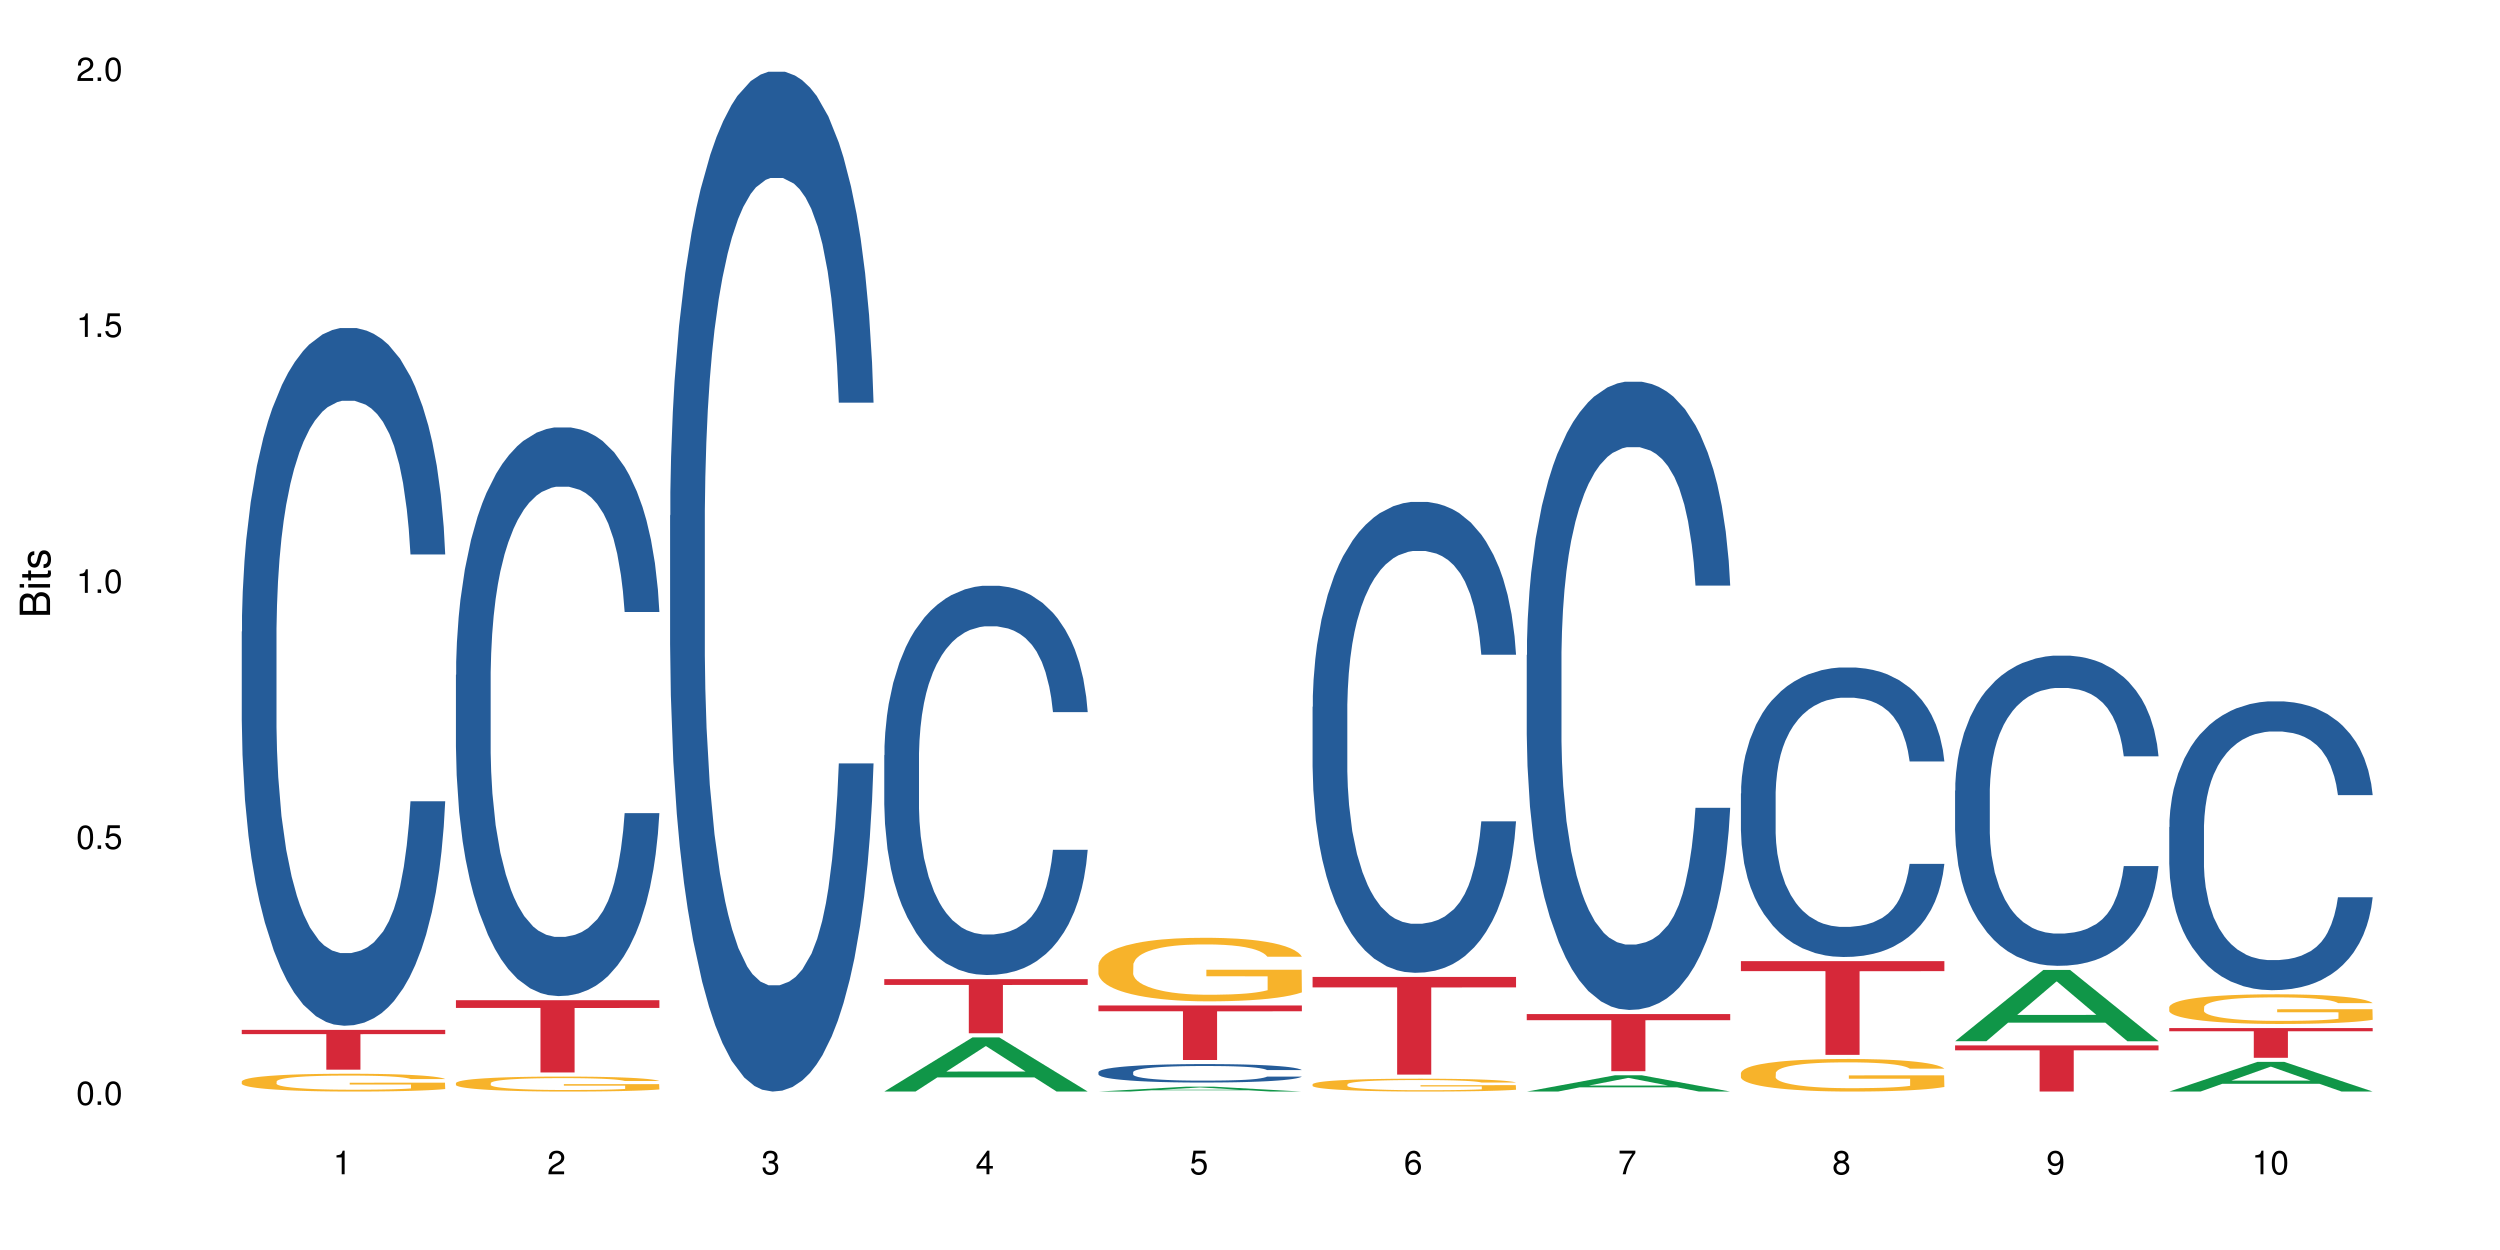 <?xml version="1.0" encoding="UTF-8"?>
<svg xmlns="http://www.w3.org/2000/svg" xmlns:xlink="http://www.w3.org/1999/xlink" width="720pt" height="360pt" viewBox="0 0 720 360" version="1.1">
<defs>
<g>
<symbol overflow="visible" id="glyph0-0">
<path style="stroke:none;" d=""/>
</symbol>
<symbol overflow="visible" id="glyph0-1">
<path style="stroke:none;" d="M 2.641 -6.797 C 2 -6.797 1.422 -6.531 1.078 -6.047 C 0.641 -5.453 0.406 -4.547 0.406 -3.297 C 0.406 -1 1.188 0.219 2.641 0.219 C 4.078 0.219 4.859 -1 4.859 -3.234 C 4.859 -4.562 4.656 -5.438 4.203 -6.047 C 3.844 -6.531 3.281 -6.797 2.641 -6.797 Z M 2.641 -6.047 C 3.547 -6.047 4 -5.125 4 -3.312 C 4 -1.375 3.562 -0.484 2.625 -0.484 C 1.734 -0.484 1.281 -1.422 1.281 -3.281 C 1.281 -5.141 1.734 -6.047 2.641 -6.047 Z M 2.641 -6.047 "/>
</symbol>
<symbol overflow="visible" id="glyph0-2">
<path style="stroke:none;" d="M 1.828 -1 L 0.828 -1 L 0.828 0 L 1.828 0 Z M 1.828 -1 "/>
</symbol>
<symbol overflow="visible" id="glyph0-3">
<path style="stroke:none;" d="M 4.562 -6.797 L 1.062 -6.797 L 0.547 -3.094 L 1.328 -3.094 C 1.719 -3.562 2.047 -3.734 2.578 -3.734 C 3.484 -3.734 4.062 -3.109 4.062 -2.094 C 4.062 -1.125 3.484 -0.531 2.578 -0.531 C 1.828 -0.531 1.375 -0.906 1.188 -1.672 L 0.328 -1.672 C 0.453 -1.109 0.547 -0.844 0.75 -0.594 C 1.125 -0.078 1.828 0.219 2.594 0.219 C 3.969 0.219 4.922 -0.781 4.922 -2.219 C 4.922 -3.562 4.031 -4.484 2.719 -4.484 C 2.25 -4.484 1.859 -4.359 1.469 -4.062 L 1.734 -5.969 L 4.562 -5.969 Z M 4.562 -6.797 "/>
</symbol>
<symbol overflow="visible" id="glyph0-4">
<path style="stroke:none;" d="M 2.484 -4.844 L 2.484 0 L 3.328 0 L 3.328 -6.797 L 2.766 -6.797 C 2.469 -5.75 2.281 -5.609 0.984 -5.453 L 0.984 -4.844 Z M 2.484 -4.844 "/>
</symbol>
<symbol overflow="visible" id="glyph0-5">
<path style="stroke:none;" d="M 4.859 -0.828 L 1.281 -0.828 C 1.359 -1.391 1.672 -1.75 2.5 -2.234 L 3.469 -2.75 C 4.406 -3.266 4.906 -3.969 4.906 -4.812 C 4.906 -5.375 4.672 -5.906 4.266 -6.266 C 3.859 -6.625 3.375 -6.797 2.719 -6.797 C 1.859 -6.797 1.219 -6.5 0.844 -5.922 C 0.609 -5.562 0.5 -5.125 0.484 -4.438 L 1.328 -4.438 C 1.359 -4.906 1.406 -5.188 1.531 -5.406 C 1.75 -5.812 2.188 -6.062 2.703 -6.062 C 3.469 -6.062 4.031 -5.516 4.031 -4.781 C 4.031 -4.25 3.719 -3.797 3.125 -3.438 L 2.234 -2.938 C 0.812 -2.141 0.406 -1.5 0.328 0 L 4.859 0 Z M 4.859 -0.828 "/>
</symbol>
<symbol overflow="visible" id="glyph0-6">
<path style="stroke:none;" d="M 2.125 -3.125 L 2.578 -3.125 C 3.516 -3.125 3.984 -2.703 3.984 -1.891 C 3.984 -1.031 3.469 -0.531 2.578 -0.531 C 1.656 -0.531 1.203 -0.984 1.156 -1.969 L 0.312 -1.969 C 0.344 -1.422 0.438 -1.078 0.609 -0.766 C 0.953 -0.109 1.625 0.219 2.547 0.219 C 3.953 0.219 4.859 -0.609 4.859 -1.906 C 4.859 -2.766 4.516 -3.25 3.703 -3.516 C 4.344 -3.766 4.656 -4.25 4.656 -4.938 C 4.656 -6.109 3.875 -6.797 2.578 -6.797 C 1.203 -6.797 0.484 -6.047 0.453 -4.609 L 1.297 -4.609 C 1.312 -5.016 1.344 -5.25 1.453 -5.453 C 1.641 -5.828 2.062 -6.062 2.594 -6.062 C 3.344 -6.062 3.797 -5.625 3.797 -4.906 C 3.797 -4.422 3.609 -4.141 3.25 -3.984 C 3.016 -3.891 2.719 -3.844 2.125 -3.844 Z M 2.125 -3.125 "/>
</symbol>
<symbol overflow="visible" id="glyph0-7">
<path style="stroke:none;" d="M 3.141 -1.625 L 3.141 0 L 3.984 0 L 3.984 -1.625 L 4.984 -1.625 L 4.984 -2.391 L 3.984 -2.391 L 3.984 -6.797 L 3.359 -6.797 L 0.266 -2.516 L 0.266 -1.625 Z M 3.141 -2.391 L 1 -2.391 L 3.141 -5.359 Z M 3.141 -2.391 "/>
</symbol>
<symbol overflow="visible" id="glyph0-8">
<path style="stroke:none;" d="M 4.781 -5.031 C 4.609 -6.141 3.891 -6.797 2.844 -6.797 C 2.094 -6.797 1.422 -6.438 1.031 -5.828 C 0.609 -5.172 0.406 -4.344 0.406 -3.094 C 0.406 -1.953 0.578 -1.234 0.984 -0.625 C 1.359 -0.078 1.953 0.219 2.703 0.219 C 3.984 0.219 4.922 -0.734 4.922 -2.078 C 4.922 -3.344 4.062 -4.234 2.844 -4.234 C 2.172 -4.234 1.641 -3.969 1.281 -3.469 C 1.281 -5.125 1.828 -6.047 2.797 -6.047 C 3.391 -6.047 3.797 -5.672 3.938 -5.031 Z M 2.734 -3.484 C 3.547 -3.484 4.062 -2.922 4.062 -2 C 4.062 -1.156 3.484 -0.531 2.703 -0.531 C 1.922 -0.531 1.328 -1.188 1.328 -2.047 C 1.328 -2.891 1.906 -3.484 2.734 -3.484 Z M 2.734 -3.484 "/>
</symbol>
<symbol overflow="visible" id="glyph0-9">
<path style="stroke:none;" d="M 4.984 -6.797 L 0.438 -6.797 L 0.438 -5.969 L 4.109 -5.969 C 2.5 -3.656 1.828 -2.234 1.328 0 L 2.219 0 C 2.594 -2.172 3.453 -4.047 4.984 -6.094 Z M 4.984 -6.797 "/>
</symbol>
<symbol overflow="visible" id="glyph0-10">
<path style="stroke:none;" d="M 3.75 -3.578 C 4.453 -4 4.688 -4.344 4.688 -4.984 C 4.688 -6.047 3.844 -6.797 2.641 -6.797 C 1.438 -6.797 0.594 -6.047 0.594 -4.984 C 0.594 -4.359 0.828 -4.016 1.516 -3.578 C 0.734 -3.203 0.359 -2.641 0.359 -1.891 C 0.359 -0.641 1.297 0.219 2.641 0.219 C 3.984 0.219 4.922 -0.641 4.922 -1.875 C 4.922 -2.641 4.531 -3.203 3.75 -3.578 Z M 2.641 -6.047 C 3.359 -6.047 3.812 -5.625 3.812 -4.969 C 3.812 -4.344 3.344 -3.922 2.641 -3.922 C 1.922 -3.922 1.453 -4.344 1.453 -4.984 C 1.453 -5.625 1.922 -6.047 2.641 -6.047 Z M 2.641 -3.203 C 3.484 -3.203 4.062 -2.672 4.062 -1.875 C 4.062 -1.062 3.484 -0.531 2.625 -0.531 C 1.797 -0.531 1.219 -1.078 1.219 -1.875 C 1.219 -2.672 1.797 -3.203 2.641 -3.203 Z M 2.641 -3.203 "/>
</symbol>
<symbol overflow="visible" id="glyph0-11">
<path style="stroke:none;" d="M 0.516 -1.547 C 0.672 -0.438 1.406 0.219 2.438 0.219 C 3.188 0.219 3.859 -0.141 4.266 -0.75 C 4.688 -1.406 4.891 -2.25 4.891 -3.484 C 4.891 -4.625 4.703 -5.359 4.312 -5.953 C 3.938 -6.5 3.344 -6.797 2.594 -6.797 C 1.297 -6.797 0.359 -5.844 0.359 -4.516 C 0.359 -3.25 1.234 -2.344 2.453 -2.344 C 3.094 -2.344 3.562 -2.578 4.016 -3.109 C 4 -1.453 3.469 -0.531 2.5 -0.531 C 1.906 -0.531 1.484 -0.906 1.359 -1.547 Z M 2.578 -6.062 C 3.375 -6.062 3.969 -5.406 3.969 -4.531 C 3.969 -3.688 3.375 -3.094 2.547 -3.094 C 1.734 -3.094 1.234 -3.672 1.234 -4.578 C 1.234 -5.438 1.797 -6.062 2.578 -6.062 Z M 2.578 -6.062 "/>
</symbol>
<symbol overflow="visible" id="glyph1-0">
<path style="stroke:none;" d=""/>
</symbol>
<symbol overflow="visible" id="glyph1-1">
<path style="stroke:none;" d="M 0 -0.953 L 0 -4.891 C 0 -5.719 -0.234 -6.344 -0.734 -6.797 C -1.188 -7.234 -1.812 -7.469 -2.5 -7.469 C -3.547 -7.469 -4.188 -7 -4.625 -5.875 C -4.984 -6.672 -5.641 -7.094 -6.531 -7.094 C -7.156 -7.094 -7.734 -6.859 -8.141 -6.391 C -8.562 -5.938 -8.75 -5.344 -8.75 -4.5 L -8.75 -0.953 Z M -4.984 -2.062 L -7.766 -2.062 L -7.766 -4.219 C -7.766 -4.844 -7.688 -5.203 -7.453 -5.5 C -7.219 -5.812 -6.859 -5.969 -6.375 -5.969 C -5.906 -5.969 -5.531 -5.812 -5.297 -5.5 C -5.062 -5.203 -4.984 -4.844 -4.984 -4.219 Z M -0.984 -2.062 L -4 -2.062 L -4 -4.781 C -4 -5.328 -3.859 -5.688 -3.578 -5.953 C -3.297 -6.219 -2.922 -6.359 -2.484 -6.359 C -2.062 -6.359 -1.688 -6.219 -1.406 -5.953 C -1.109 -5.688 -0.984 -5.328 -0.984 -4.781 Z M -0.984 -2.062 "/>
</symbol>
<symbol overflow="visible" id="glyph1-2">
<path style="stroke:none;" d="M -6.281 -1.797 L -6.281 -0.797 L 0 -0.797 L 0 -1.797 Z M -8.75 -1.797 L -8.75 -0.797 L -7.484 -0.797 L -7.484 -1.797 Z M -8.75 -1.797 "/>
</symbol>
<symbol overflow="visible" id="glyph1-3">
<path style="stroke:none;" d="M -6.281 -3.047 L -6.281 -2.016 L -8.016 -2.016 L -8.016 -1.016 L -6.281 -1.016 L -6.281 -0.172 L -5.469 -0.172 L -5.469 -1.016 L -0.719 -1.016 C -0.078 -1.016 0.281 -1.453 0.281 -2.234 C 0.281 -2.469 0.25 -2.719 0.188 -3.047 L -0.641 -3.047 C -0.609 -2.922 -0.594 -2.766 -0.594 -2.562 C -0.594 -2.141 -0.719 -2.016 -1.156 -2.016 L -5.469 -2.016 L -5.469 -3.047 Z M -6.281 -3.047 "/>
</symbol>
<symbol overflow="visible" id="glyph1-4">
<path style="stroke:none;" d="M -4.531 -5.25 C -5.766 -5.25 -6.469 -4.422 -6.469 -2.969 C -6.469 -1.516 -5.719 -0.562 -4.547 -0.562 C -3.562 -0.562 -3.094 -1.062 -2.734 -2.562 L -2.516 -3.484 C -2.344 -4.188 -2.094 -4.469 -1.625 -4.469 C -1.047 -4.469 -0.641 -3.875 -0.641 -3 C -0.641 -2.453 -0.797 -2 -1.062 -1.75 C -1.25 -1.594 -1.422 -1.531 -1.875 -1.469 L -1.875 -0.406 C -0.422 -0.453 0.281 -1.266 0.281 -2.922 C 0.281 -4.5 -0.5 -5.516 -1.719 -5.516 C -2.656 -5.516 -3.172 -4.984 -3.469 -3.734 L -3.703 -2.766 C -3.891 -1.953 -4.156 -1.609 -4.594 -1.609 C -5.172 -1.609 -5.547 -2.125 -5.547 -2.938 C -5.547 -3.75 -5.203 -4.172 -4.531 -4.203 Z M -4.531 -5.25 "/>
</symbol>
</g>
</defs>
<g id="surface8841">
<rect x="0" y="0" width="720" height="360" style="fill:rgb(100%,100%,100%);fill-opacity:1;stroke:none;"/>
<path style=" stroke:none;fill-rule:nonzero;fill:rgb(14.51%,36.078%,60%);fill-opacity:1;" d="M 69.629 181.914 L 69.699 181.73 L 69.699 177.324 L 69.914 170.344 L 70.414 161.527 L 70.914 155.469 L 72.203 144.633 L 73.988 134.16 L 75.848 126.082 L 77.203 121.305 L 78.418 117.633 L 81.207 110.836 L 82.992 107.348 L 84.922 104.223 L 87.281 101.102 L 88.996 99.266 L 92.852 96.328 L 95.711 95.039 L 97.926 94.488 L 102.715 94.488 L 105.574 95.223 L 107.645 96.145 L 109.93 97.613 L 111.859 99.266 L 115.219 103.305 L 118.219 108.449 L 119.578 111.387 L 121.723 117.082 L 123.367 122.59 L 124.508 127.367 L 125.797 134.16 L 126.938 142.426 L 127.797 151.793 L 128.223 159.691 L 118.219 159.691 L 117.719 152.344 L 117.148 146.652 L 116.078 139.121 L 115.004 133.793 L 113.504 128.469 L 112.148 124.98 L 110.289 121.488 L 108.645 119.285 L 106.93 117.633 L 105.285 116.531 L 102.141 115.43 L 98.5 115.43 L 97.141 115.797 L 94.355 117.266 L 92.852 118.551 L 90.711 121.121 L 89.207 123.508 L 87.422 127.184 L 86.207 130.305 L 84.707 135.082 L 83.637 139.305 L 82.422 145.367 L 81.707 149.957 L 81.062 155.102 L 80.492 161.16 L 80.062 167.59 L 79.777 174.387 L 79.633 180.996 L 79.633 209.465 L 79.777 216.078 L 80.133 223.793 L 81.062 234.996 L 82.422 244.73 L 83.992 252.445 L 85.492 257.953 L 86.352 260.527 L 87.492 263.465 L 89.281 267.137 L 91.852 270.812 L 93.352 272.281 L 95.641 273.75 L 97.996 274.484 L 101.141 274.484 L 103.93 273.75 L 105.785 272.832 L 107.715 271.363 L 110.359 268.238 L 112.004 265.301 L 113.434 261.812 L 114.504 258.32 L 115.219 255.383 L 116.293 249.688 L 117.148 243.445 L 117.793 237.016 L 118.219 230.77 L 128.223 230.77 L 127.797 238.117 L 127.152 245.281 L 126.508 250.609 L 125.508 257.035 L 124.367 262.73 L 122.723 269.156 L 121.363 273.383 L 119.578 277.973 L 117.934 281.465 L 116.148 284.586 L 113.504 288.258 L 111.789 290.098 L 109.93 291.75 L 107.715 293.219 L 104.93 294.504 L 101.93 295.238 L 99.141 295.422 L 96.141 295.055 L 93.926 294.32 L 90.996 292.668 L 87.352 289.363 L 84.707 285.871 L 82.633 282.383 L 80.848 278.707 L 78.848 273.75 L 76.273 265.668 L 74.703 259.422 L 73.633 254.281 L 72.418 247.117 L 71.559 240.691 L 70.559 230.402 L 69.844 217.363 L 69.629 207.262 Z M 69.629 181.914 "/>
<path style=" stroke:none;fill-rule:nonzero;fill:rgb(96.863%,70.196%,16.863%);fill-opacity:1;" d="M 69.629 311.434 L 69.699 311.43 L 69.699 311.336 L 69.988 311.125 L 70.703 310.832 L 71.629 310.594 L 72.629 310.406 L 73.273 310.309 L 74.344 310.168 L 75.273 310.066 L 77.633 309.852 L 80.633 309.656 L 82.277 309.57 L 84.137 309.492 L 86.777 309.402 L 87.992 309.371 L 91.711 309.297 L 95.926 309.25 L 100.57 309.234 L 102.715 309.238 L 105.645 309.258 L 109.645 309.309 L 111.934 309.355 L 113.719 309.402 L 115.578 309.465 L 117.863 309.559 L 120.008 309.672 L 121.723 309.781 L 123.438 309.922 L 124.867 310.074 L 126.082 310.238 L 127.152 310.434 L 127.797 310.598 L 128.223 310.762 L 118.293 310.762 L 117.719 310.598 L 117.078 310.473 L 116.004 310.316 L 114.934 310.207 L 113.863 310.117 L 111.859 309.992 L 110.145 309.918 L 108.004 309.852 L 105.93 309.812 L 103.57 309.781 L 102.141 309.773 L 98.355 309.773 L 94.926 309.805 L 92.926 309.844 L 91.496 309.883 L 89.496 309.953 L 88.281 310.008 L 87.566 310.047 L 85.422 310.191 L 83.992 310.324 L 83.207 310.41 L 82.207 310.551 L 81.492 310.68 L 80.707 310.867 L 80.277 311.008 L 79.703 311.328 L 79.633 312.172 L 79.848 312.348 L 80.277 312.543 L 80.848 312.711 L 81.707 312.887 L 82.562 313.023 L 84.062 313.207 L 85.352 313.328 L 86.352 313.41 L 88.281 313.535 L 89.066 313.578 L 90.922 313.664 L 92.852 313.727 L 95.211 313.785 L 96.996 313.812 L 99.855 313.836 L 103.5 313.836 L 107.789 313.809 L 110.504 313.77 L 112.359 313.734 L 113.574 313.699 L 115.078 313.648 L 116.148 313.602 L 117.148 313.551 L 118.363 313.469 L 118.363 312.348 L 100.715 312.344 L 100.715 311.82 L 128.152 311.812 L 128.223 313.648 L 126.723 313.773 L 124.867 313.898 L 123.078 313.992 L 121.223 314.07 L 118.578 314.16 L 116.434 314.215 L 113.148 314.281 L 110.145 314.324 L 107 314.352 L 104.215 314.367 L 100.93 314.371 L 97.996 314.359 L 94.855 314.332 L 92.352 314.297 L 90.066 314.25 L 87.781 314.188 L 84.922 314.09 L 83.062 314.008 L 81.133 313.91 L 79.203 313.793 L 77.488 313.668 L 76.348 313.57 L 75.203 313.457 L 73.988 313.316 L 72.844 313.156 L 71.988 313.012 L 71.203 312.848 L 70.629 312.691 L 70.059 312.48 L 69.773 312.312 L 69.629 312.164 Z M 69.629 311.434 "/>
<path style=" stroke:none;fill-rule:nonzero;fill:rgb(83.922%,15.686%,22.353%);fill-opacity:1;" d="M 69.629 296.602 L 128.223 296.602 L 128.223 297.828 L 103.805 297.84 L 103.805 308.055 L 93.98 308.055 L 93.98 297.848 L 93.836 297.828 L 69.629 297.828 Z M 69.629 296.602 "/>
<path style=" stroke:none;fill-rule:nonzero;fill:rgb(14.51%,36.078%,60%);fill-opacity:1;" d="M 131.309 194.363 L 131.379 194.215 L 131.379 190.621 L 131.594 184.934 L 132.094 177.746 L 132.594 172.809 L 133.883 163.977 L 135.668 155.441 L 137.523 148.855 L 138.883 144.965 L 140.098 141.969 L 142.883 136.43 L 144.672 133.586 L 146.602 131.043 L 148.957 128.496 L 150.672 127 L 154.531 124.605 L 157.391 123.559 L 159.605 123.109 L 164.395 123.109 L 167.25 123.707 L 169.324 124.453 L 171.609 125.652 L 173.539 127 L 176.898 130.293 L 179.898 134.484 L 181.258 136.879 L 183.402 141.52 L 185.043 146.012 L 186.188 149.902 L 187.473 155.441 L 188.617 162.18 L 189.477 169.812 L 189.902 176.25 L 179.898 176.25 L 179.398 170.262 L 178.828 165.621 L 177.758 159.484 L 176.684 155.145 L 175.184 150.801 L 173.824 147.957 L 171.969 145.113 L 170.324 143.316 L 168.609 141.969 L 166.965 141.07 L 163.82 140.172 L 160.176 140.172 L 158.82 140.473 L 156.031 141.672 L 154.531 142.719 L 152.387 144.812 L 150.887 146.762 L 149.102 149.754 L 147.887 152.301 L 146.387 156.191 L 145.312 159.633 L 144.098 164.574 L 143.387 168.316 L 142.742 172.508 L 142.172 177.449 L 141.742 182.688 L 141.457 188.227 L 141.312 193.617 L 141.312 216.82 L 141.457 222.207 L 141.812 228.496 L 142.742 237.629 L 144.098 245.562 L 145.672 251.848 L 147.172 256.34 L 148.031 258.438 L 149.172 260.832 L 150.961 263.824 L 153.531 266.82 L 155.031 268.016 L 157.32 269.215 L 159.676 269.812 L 162.82 269.812 L 165.609 269.215 L 167.465 268.465 L 169.395 267.27 L 172.039 264.723 L 173.684 262.328 L 175.113 259.484 L 176.184 256.641 L 176.898 254.246 L 177.969 249.605 L 178.828 244.516 L 179.473 239.273 L 179.898 234.184 L 189.902 234.184 L 189.477 240.172 L 188.832 246.012 L 188.188 250.352 L 187.188 255.59 L 186.047 260.23 L 184.402 265.473 L 183.043 268.914 L 181.258 272.656 L 179.613 275.5 L 177.828 278.047 L 175.184 281.039 L 173.469 282.539 L 171.609 283.887 L 169.395 285.082 L 166.609 286.129 L 163.605 286.73 L 160.82 286.879 L 157.82 286.578 L 155.605 285.98 L 152.676 284.633 L 149.031 281.938 L 146.387 279.094 L 144.312 276.25 L 142.527 273.258 L 140.527 269.215 L 137.953 262.629 L 136.383 257.539 L 135.309 253.348 L 134.094 247.508 L 133.238 242.27 L 132.238 233.887 L 131.523 223.258 L 131.309 215.023 Z M 131.309 194.363 "/>
<path style=" stroke:none;fill-rule:nonzero;fill:rgb(96.863%,70.196%,16.863%);fill-opacity:1;" d="M 131.309 311.902 L 131.379 311.898 L 131.379 311.82 L 131.664 311.641 L 132.379 311.398 L 133.309 311.195 L 134.309 311.039 L 134.953 310.953 L 136.023 310.836 L 136.953 310.75 L 139.312 310.574 L 142.312 310.406 L 143.957 310.336 L 145.812 310.27 L 148.457 310.195 L 149.672 310.168 L 153.391 310.102 L 157.605 310.062 L 162.25 310.051 L 164.395 310.055 L 167.324 310.07 L 171.324 310.113 L 173.613 310.156 L 175.398 310.195 L 177.254 310.246 L 179.543 310.324 L 181.688 310.418 L 183.402 310.512 L 185.117 310.633 L 186.547 310.758 L 187.762 310.895 L 188.832 311.062 L 189.477 311.199 L 189.902 311.336 L 179.973 311.336 L 179.398 311.199 L 178.758 311.094 L 177.684 310.965 L 176.613 310.867 L 175.539 310.793 L 173.539 310.691 L 171.824 310.629 L 169.68 310.574 L 167.609 310.535 L 165.25 310.512 L 163.82 310.504 L 160.035 310.504 L 156.605 310.531 L 154.605 310.566 L 153.176 310.598 L 151.172 310.656 L 149.957 310.703 L 149.246 310.734 L 147.102 310.855 L 145.672 310.969 L 144.887 311.043 L 143.887 311.16 L 143.172 311.266 L 142.383 311.426 L 141.957 311.543 L 141.383 311.812 L 141.312 312.52 L 141.527 312.672 L 141.957 312.832 L 142.527 312.973 L 143.387 313.125 L 144.242 313.238 L 145.742 313.391 L 147.027 313.496 L 148.031 313.562 L 149.957 313.668 L 150.746 313.703 L 152.602 313.773 L 154.531 313.832 L 156.891 313.879 L 158.676 313.902 L 161.535 313.922 L 165.18 313.922 L 169.469 313.898 L 172.184 313.867 L 174.039 313.836 L 175.254 313.809 L 176.754 313.762 L 177.828 313.723 L 178.828 313.68 L 180.043 313.613 L 180.043 312.672 L 162.391 312.668 L 162.391 312.227 L 189.832 312.223 L 189.902 313.762 L 188.402 313.871 L 186.547 313.973 L 184.758 314.051 L 182.902 314.117 L 180.258 314.191 L 178.113 314.242 L 174.824 314.297 L 171.824 314.332 L 168.68 314.355 L 165.895 314.367 L 162.605 314.371 L 159.676 314.363 L 156.531 314.34 L 154.031 314.309 L 151.746 314.27 L 149.457 314.219 L 146.602 314.133 L 144.742 314.066 L 142.812 313.984 L 140.883 313.887 L 139.168 313.777 L 138.027 313.695 L 136.883 313.602 L 135.668 313.484 L 134.523 313.348 L 133.668 313.227 L 132.879 313.09 L 132.309 312.957 L 131.738 312.781 L 131.453 312.641 L 131.309 312.516 Z M 131.309 311.902 "/>
<path style=" stroke:none;fill-rule:nonzero;fill:rgb(83.922%,15.686%,22.353%);fill-opacity:1;" d="M 131.309 288.059 L 189.902 288.059 L 189.902 290.285 L 165.484 290.305 L 165.484 308.871 L 155.656 308.871 L 155.656 290.324 L 155.516 290.285 L 131.309 290.285 Z M 131.309 288.059 "/>
<path style=" stroke:none;fill-rule:nonzero;fill:rgb(14.51%,36.078%,60%);fill-opacity:1;" d="M 192.988 148.457 L 193.059 148.188 L 193.059 141.742 L 193.273 131.543 L 193.773 118.656 L 194.273 109.797 L 195.559 93.957 L 197.348 78.652 L 199.203 66.84 L 200.562 59.859 L 201.777 54.492 L 204.562 44.559 L 206.352 39.457 L 208.281 34.891 L 210.637 30.328 L 212.352 27.645 L 216.211 23.348 L 219.07 21.469 L 221.285 20.664 L 226.074 20.664 L 228.93 21.738 L 231.004 23.078 L 233.289 25.227 L 235.219 27.645 L 238.578 33.551 L 241.578 41.066 L 242.938 45.363 L 245.082 53.684 L 246.723 61.738 L 247.867 68.719 L 249.152 78.652 L 250.297 90.734 L 251.152 104.426 L 251.582 115.969 L 241.578 115.969 L 241.078 105.23 L 240.508 96.91 L 239.434 85.902 L 238.363 78.117 L 236.863 70.332 L 235.504 65.23 L 233.648 60.129 L 232.004 56.906 L 230.289 54.492 L 228.645 52.879 L 225.5 51.27 L 221.855 51.27 L 220.5 51.805 L 217.711 53.953 L 216.211 55.832 L 214.066 59.59 L 212.566 63.082 L 210.781 68.449 L 209.566 73.016 L 208.066 79.996 L 206.992 86.172 L 205.777 95.031 L 205.062 101.742 L 204.422 109.258 L 203.848 118.117 L 203.422 127.516 L 203.133 137.449 L 202.992 147.113 L 202.992 188.727 L 203.133 198.391 L 203.492 209.668 L 204.422 226.043 L 205.777 240.273 L 207.352 251.547 L 208.852 259.602 L 209.707 263.359 L 210.852 267.656 L 212.637 273.027 L 215.211 278.395 L 216.711 280.543 L 219 282.691 L 221.355 283.766 L 224.5 283.766 L 227.289 282.691 L 229.145 281.348 L 231.074 279.199 L 233.719 274.637 L 235.363 270.34 L 236.793 265.242 L 237.863 260.141 L 238.578 255.844 L 239.648 247.52 L 240.508 238.395 L 241.148 228.996 L 241.578 219.867 L 251.582 219.867 L 251.152 230.609 L 250.512 241.078 L 249.867 248.863 L 248.867 258.262 L 247.723 266.582 L 246.082 275.98 L 244.723 282.152 L 242.938 288.867 L 241.293 293.969 L 239.508 298.531 L 236.863 303.898 L 235.148 306.586 L 233.289 309 L 231.074 311.148 L 228.289 313.027 L 225.285 314.102 L 222.5 314.371 L 219.5 313.832 L 217.285 312.762 L 214.352 310.344 L 210.711 305.512 L 208.066 300.41 L 205.992 295.309 L 204.207 289.941 L 202.207 282.691 L 199.633 270.879 L 198.062 261.75 L 196.988 254.234 L 195.773 243.762 L 194.918 234.367 L 193.918 219.332 L 193.203 200.27 L 192.988 185.504 Z M 192.988 148.457 "/>
<path style=" stroke:none;fill-rule:nonzero;fill:rgb(6.275%,58.824%,28.235%);fill-opacity:1;" d="M 254.668 314.355 L 254.73 314.34 L 280.082 298.77 L 287.781 298.77 L 313.262 314.371 L 304.309 314.371 L 297.926 310.297 L 269.941 310.297 L 263.68 314.355 L 254.668 314.355 L 272.633 308.613 L 295.359 308.598 L 284.027 301.316 L 283.902 301.305 L 283.777 301.348 L 272.57 308.598 L 272.633 308.613 Z M 254.668 314.355 "/>
<path style=" stroke:none;fill-rule:nonzero;fill:rgb(14.51%,36.078%,60%);fill-opacity:1;" d="M 254.668 217.484 L 254.738 217.379 L 254.738 214.922 L 254.953 211.027 L 255.453 206.109 L 255.953 202.727 L 257.238 196.684 L 259.027 190.84 L 260.883 186.332 L 262.242 183.668 L 263.457 181.621 L 266.242 177.828 L 268.031 175.883 L 269.957 174.141 L 272.316 172.398 L 274.031 171.371 L 277.891 169.734 L 280.75 169.016 L 282.965 168.707 L 287.75 168.707 L 290.609 169.117 L 292.684 169.633 L 294.969 170.449 L 296.898 171.371 L 300.258 173.629 L 303.258 176.496 L 304.617 178.137 L 306.758 181.312 L 308.402 184.387 L 309.547 187.051 L 310.832 190.84 L 311.977 195.453 L 312.832 200.68 L 313.262 205.086 L 303.258 205.086 L 302.758 200.984 L 302.188 197.809 L 301.113 193.609 L 300.043 190.637 L 298.543 187.664 L 297.184 185.719 L 295.328 183.77 L 293.684 182.543 L 291.969 181.621 L 290.324 181.004 L 287.18 180.391 L 283.535 180.391 L 282.18 180.594 L 279.391 181.414 L 277.891 182.133 L 275.746 183.566 L 274.246 184.898 L 272.461 186.949 L 271.246 188.691 L 269.746 191.355 L 268.672 193.711 L 267.457 197.094 L 266.742 199.652 L 266.102 202.523 L 265.527 205.902 L 265.102 209.492 L 264.812 213.281 L 264.672 216.969 L 264.672 232.852 L 264.812 236.543 L 265.172 240.844 L 266.102 247.094 L 267.457 252.527 L 269.031 256.828 L 270.531 259.902 L 271.387 261.34 L 272.531 262.977 L 274.316 265.027 L 276.891 267.078 L 278.391 267.895 L 280.676 268.715 L 283.035 269.125 L 286.18 269.125 L 288.965 268.715 L 290.824 268.203 L 292.754 267.383 L 295.398 265.641 L 297.043 264.004 L 298.469 262.055 L 299.543 260.109 L 300.258 258.469 L 301.328 255.293 L 302.188 251.809 L 302.828 248.223 L 303.258 244.738 L 313.262 244.738 L 312.832 248.836 L 312.191 252.832 L 311.547 255.805 L 310.547 259.391 L 309.402 262.566 L 307.762 266.152 L 306.402 268.512 L 304.617 271.074 L 302.973 273.02 L 301.188 274.762 L 298.543 276.812 L 296.828 277.836 L 294.969 278.758 L 292.754 279.578 L 289.969 280.293 L 286.965 280.703 L 284.18 280.809 L 281.176 280.602 L 278.961 280.191 L 276.031 279.27 L 272.387 277.426 L 269.746 275.48 L 267.672 273.531 L 265.887 271.484 L 263.887 268.715 L 261.312 264.207 L 259.742 260.723 L 258.668 257.855 L 257.453 253.859 L 256.598 250.273 L 255.598 244.535 L 254.883 237.258 L 254.668 231.625 Z M 254.668 217.484 "/>
<path style=" stroke:none;fill-rule:nonzero;fill:rgb(83.922%,15.686%,22.353%);fill-opacity:1;" d="M 254.668 281.988 L 313.262 281.988 L 313.262 283.656 L 288.84 283.672 L 288.84 297.59 L 279.016 297.59 L 279.016 283.688 L 278.875 283.656 L 254.668 283.656 Z M 254.668 281.988 "/>
<path style=" stroke:none;fill-rule:nonzero;fill:rgb(6.275%,58.824%,28.235%);fill-opacity:1;" d="M 316.348 314.371 L 316.41 314.367 L 341.762 312.953 L 349.461 312.953 L 374.941 314.371 L 365.988 314.371 L 359.605 314 L 331.621 314 L 325.359 314.371 L 316.348 314.371 L 334.312 313.848 L 357.039 313.848 L 345.707 313.184 L 345.582 313.184 L 345.457 313.188 L 334.25 313.848 L 334.312 313.848 Z M 316.348 314.371 "/>
<path style=" stroke:none;fill-rule:nonzero;fill:rgb(14.51%,36.078%,60%);fill-opacity:1;" d="M 316.348 308.77 L 316.418 308.766 L 316.418 308.648 L 316.633 308.465 L 317.133 308.23 L 317.633 308.07 L 318.918 307.781 L 320.703 307.504 L 322.562 307.293 L 323.922 307.164 L 325.137 307.066 L 327.922 306.887 L 329.707 306.797 L 331.637 306.715 L 333.996 306.633 L 335.711 306.582 L 339.57 306.504 L 342.43 306.469 L 344.645 306.457 L 349.43 306.457 L 352.289 306.477 L 354.363 306.5 L 356.648 306.539 L 358.578 306.582 L 361.938 306.688 L 364.938 306.824 L 366.293 306.902 L 368.438 307.055 L 370.082 307.199 L 371.227 307.324 L 372.512 307.504 L 373.656 307.723 L 374.512 307.973 L 374.941 308.18 L 364.938 308.18 L 364.438 307.988 L 363.867 307.836 L 362.793 307.637 L 361.723 307.496 L 360.223 307.355 L 358.863 307.262 L 357.004 307.172 L 355.363 307.113 L 353.648 307.066 L 352.004 307.039 L 348.859 307.012 L 345.215 307.012 L 343.855 307.02 L 341.07 307.059 L 339.57 307.094 L 337.426 307.16 L 335.926 307.223 L 334.141 307.32 L 332.926 307.402 L 331.422 307.531 L 330.352 307.641 L 329.137 307.801 L 328.422 307.922 L 327.777 308.059 L 327.207 308.219 L 326.777 308.391 L 326.492 308.57 L 326.352 308.746 L 326.352 309.5 L 326.492 309.672 L 326.852 309.879 L 327.777 310.172 L 329.137 310.43 L 330.707 310.637 L 332.211 310.781 L 333.066 310.848 L 334.211 310.926 L 335.996 311.023 L 338.57 311.121 L 340.07 311.16 L 342.355 311.199 L 344.715 311.219 L 347.859 311.219 L 350.645 311.199 L 352.504 311.176 L 354.434 311.137 L 357.078 311.055 L 358.719 310.977 L 360.148 310.883 L 361.223 310.789 L 361.938 310.715 L 363.008 310.562 L 363.867 310.398 L 364.508 310.227 L 364.938 310.062 L 374.941 310.062 L 374.512 310.258 L 373.871 310.445 L 373.227 310.586 L 372.227 310.758 L 371.082 310.906 L 369.438 311.078 L 368.082 311.188 L 366.293 311.312 L 364.652 311.402 L 362.863 311.484 L 360.223 311.582 L 358.508 311.633 L 356.648 311.676 L 354.434 311.715 L 351.645 311.746 L 348.645 311.766 L 345.859 311.773 L 342.855 311.762 L 340.641 311.742 L 337.711 311.699 L 334.066 311.613 L 331.422 311.52 L 329.352 311.426 L 327.566 311.332 L 325.562 311.199 L 322.992 310.984 L 321.418 310.82 L 320.348 310.684 L 319.133 310.496 L 318.273 310.324 L 317.273 310.051 L 316.559 309.707 L 316.348 309.441 Z M 316.348 308.77 "/>
<path style=" stroke:none;fill-rule:nonzero;fill:rgb(96.863%,70.196%,16.863%);fill-opacity:1;" d="M 316.348 277.922 L 316.418 277.902 L 316.418 277.57 L 316.703 276.816 L 317.418 275.781 L 318.348 274.93 L 319.348 274.258 L 319.992 273.906 L 321.062 273.406 L 321.992 273.039 L 324.348 272.285 L 327.352 271.586 L 328.992 271.281 L 330.852 271 L 333.496 270.68 L 334.711 270.562 L 338.426 270.297 L 342.641 270.129 L 347.289 270.078 L 349.43 270.098 L 352.359 270.164 L 356.363 270.348 L 358.648 270.516 L 360.434 270.68 L 362.293 270.898 L 364.578 271.234 L 366.723 271.633 L 368.438 272.035 L 370.152 272.539 L 371.582 273.07 L 372.797 273.656 L 373.871 274.359 L 374.512 274.945 L 374.941 275.531 L 365.008 275.531 L 364.438 274.945 L 363.793 274.492 L 362.723 273.941 L 361.648 273.539 L 360.578 273.223 L 358.578 272.789 L 356.863 272.52 L 354.719 272.285 L 352.645 272.137 L 350.289 272.035 L 348.859 272.004 L 345.07 272.004 L 341.641 272.121 L 339.641 272.254 L 338.211 272.387 L 336.211 272.637 L 334.996 272.84 L 334.281 272.973 L 332.137 273.488 L 330.707 273.957 L 329.922 274.277 L 328.922 274.777 L 328.207 275.23 L 327.422 275.898 L 326.992 276.398 L 326.422 277.535 L 326.352 280.547 L 326.562 281.18 L 326.992 281.867 L 327.566 282.469 L 328.422 283.105 L 329.281 283.59 L 330.781 284.242 L 332.066 284.676 L 333.066 284.961 L 334.996 285.41 L 335.781 285.562 L 337.641 285.863 L 339.57 286.098 L 341.93 286.297 L 343.715 286.398 L 346.574 286.48 L 350.219 286.48 L 354.504 286.383 L 357.219 286.246 L 359.078 286.113 L 360.293 285.996 L 361.793 285.812 L 362.863 285.645 L 363.867 285.461 L 365.078 285.176 L 365.078 281.18 L 347.43 281.164 L 347.43 279.293 L 374.871 279.273 L 374.941 285.812 L 373.441 286.266 L 371.582 286.699 L 369.797 287.031 L 367.938 287.316 L 365.293 287.637 L 363.152 287.836 L 359.863 288.07 L 356.863 288.219 L 353.719 288.32 L 350.93 288.371 L 347.645 288.387 L 344.715 288.355 L 341.57 288.254 L 339.07 288.121 L 336.781 287.953 L 334.496 287.734 L 331.637 287.383 L 329.781 287.102 L 327.852 286.75 L 325.922 286.332 L 324.207 285.879 L 323.062 285.527 L 321.918 285.129 L 320.703 284.625 L 319.562 284.059 L 318.703 283.539 L 317.918 282.953 L 317.348 282.402 L 316.773 281.648 L 316.488 281.047 L 316.348 280.527 Z M 316.348 277.922 "/>
<path style=" stroke:none;fill-rule:nonzero;fill:rgb(83.922%,15.686%,22.353%);fill-opacity:1;" d="M 316.348 289.566 L 374.941 289.566 L 374.941 291.25 L 350.52 291.262 L 350.52 305.277 L 340.695 305.277 L 340.695 291.277 L 340.555 291.25 L 316.348 291.25 Z M 316.348 289.566 "/>
<path style=" stroke:none;fill-rule:nonzero;fill:rgb(14.51%,36.078%,60%);fill-opacity:1;" d="M 378.023 203.562 L 378.098 203.438 L 378.098 200.461 L 378.312 195.75 L 378.812 189.801 L 379.312 185.711 L 380.598 178.398 L 382.383 171.332 L 384.242 165.875 L 385.602 162.652 L 386.812 160.176 L 389.602 155.586 L 391.387 153.23 L 393.316 151.125 L 395.676 149.016 L 397.391 147.777 L 401.25 145.793 L 404.105 144.926 L 406.324 144.555 L 411.109 144.555 L 413.969 145.051 L 416.039 145.672 L 418.328 146.66 L 420.258 147.777 L 423.613 150.504 L 426.617 153.977 L 427.973 155.961 L 430.117 159.801 L 431.762 163.52 L 432.906 166.742 L 434.191 171.332 L 435.336 176.91 L 436.191 183.23 L 436.621 188.562 L 426.617 188.562 L 426.117 183.602 L 425.543 179.762 L 424.473 174.676 L 423.402 171.082 L 421.898 167.488 L 420.543 165.133 L 418.684 162.777 L 417.039 161.289 L 415.324 160.176 L 413.684 159.43 L 410.539 158.688 L 406.895 158.688 L 405.535 158.934 L 402.75 159.926 L 401.25 160.793 L 399.105 162.527 L 397.605 164.141 L 395.816 166.621 L 394.602 168.727 L 393.102 171.949 L 392.031 174.801 L 390.816 178.891 L 390.102 181.992 L 389.457 185.461 L 388.887 189.555 L 388.457 193.891 L 388.172 198.48 L 388.027 202.941 L 388.027 222.156 L 388.172 226.617 L 388.531 231.824 L 389.457 239.387 L 390.816 245.957 L 392.387 251.164 L 393.891 254.883 L 394.746 256.617 L 395.891 258.602 L 397.676 261.082 L 400.25 263.559 L 401.75 264.551 L 404.035 265.543 L 406.395 266.039 L 409.539 266.039 L 412.324 265.543 L 414.184 264.926 L 416.113 263.934 L 418.758 261.824 L 420.398 259.84 L 421.828 257.484 L 422.902 255.129 L 423.613 253.148 L 424.688 249.305 L 425.543 245.09 L 426.188 240.75 L 426.617 236.535 L 436.621 236.535 L 436.191 241.496 L 435.547 246.328 L 434.906 249.926 L 433.906 254.262 L 432.762 258.105 L 431.117 262.445 L 429.762 265.297 L 427.973 268.395 L 426.332 270.75 L 424.543 272.859 L 421.898 275.336 L 420.184 276.578 L 418.328 277.691 L 416.113 278.684 L 413.324 279.551 L 410.324 280.047 L 407.539 280.172 L 404.535 279.922 L 402.32 279.426 L 399.391 278.312 L 395.746 276.082 L 393.102 273.727 L 391.031 271.371 L 389.242 268.891 L 387.242 265.543 L 384.672 260.09 L 383.098 255.875 L 382.027 252.402 L 380.812 247.57 L 379.953 243.23 L 378.953 236.289 L 378.238 227.488 L 378.023 220.668 Z M 378.023 203.562 "/>
<path style=" stroke:none;fill-rule:nonzero;fill:rgb(96.863%,70.196%,16.863%);fill-opacity:1;" d="M 378.023 312.25 L 378.098 312.25 L 378.098 312.18 L 378.383 312.027 L 379.098 311.82 L 380.027 311.645 L 381.027 311.512 L 381.668 311.441 L 382.742 311.34 L 383.672 311.262 L 386.027 311.113 L 389.031 310.969 L 390.672 310.91 L 392.531 310.852 L 395.176 310.785 L 396.391 310.762 L 400.105 310.707 L 404.32 310.676 L 408.965 310.664 L 411.109 310.668 L 414.039 310.68 L 418.043 310.719 L 420.328 310.754 L 422.113 310.785 L 423.973 310.832 L 426.258 310.898 L 428.402 310.98 L 430.117 311.062 L 431.832 311.164 L 433.262 311.27 L 434.477 311.391 L 435.547 311.531 L 436.191 311.648 L 436.621 311.77 L 426.688 311.77 L 426.117 311.648 L 425.473 311.559 L 424.402 311.445 L 423.328 311.363 L 422.258 311.301 L 420.258 311.215 L 418.543 311.16 L 416.398 311.113 L 414.324 311.082 L 411.969 311.062 L 410.539 311.055 L 406.75 311.055 L 403.32 311.078 L 401.32 311.105 L 399.891 311.133 L 397.891 311.184 L 396.676 311.223 L 395.961 311.25 L 393.816 311.355 L 392.387 311.449 L 391.602 311.516 L 390.602 311.617 L 389.887 311.707 L 389.102 311.844 L 388.672 311.945 L 388.102 312.176 L 388.027 312.785 L 388.242 312.91 L 388.672 313.051 L 389.242 313.172 L 390.102 313.301 L 390.961 313.398 L 392.461 313.531 L 393.746 313.621 L 394.746 313.676 L 396.676 313.77 L 397.461 313.797 L 399.32 313.859 L 401.25 313.906 L 403.605 313.949 L 405.395 313.969 L 408.25 313.984 L 411.895 313.984 L 416.184 313.965 L 418.898 313.938 L 420.758 313.91 L 421.973 313.887 L 423.473 313.848 L 424.543 313.816 L 425.543 313.777 L 426.758 313.723 L 426.758 312.91 L 409.109 312.91 L 409.109 312.531 L 436.551 312.527 L 436.621 313.848 L 435.121 313.941 L 433.262 314.027 L 431.477 314.098 L 429.617 314.152 L 426.973 314.219 L 424.828 314.258 L 421.543 314.305 L 418.543 314.336 L 415.398 314.355 L 412.609 314.367 L 409.324 314.371 L 406.395 314.363 L 403.25 314.344 L 400.75 314.316 L 398.461 314.281 L 396.176 314.238 L 393.316 314.168 L 391.461 314.109 L 389.531 314.039 L 387.602 313.953 L 385.887 313.863 L 384.742 313.793 L 383.598 313.711 L 382.383 313.609 L 381.242 313.492 L 380.383 313.391 L 379.598 313.27 L 379.027 313.16 L 378.453 313.008 L 378.168 312.887 L 378.023 312.781 Z M 378.023 312.25 "/>
<path style=" stroke:none;fill-rule:nonzero;fill:rgb(83.922%,15.686%,22.353%);fill-opacity:1;" d="M 378.023 281.352 L 436.621 281.352 L 436.621 284.363 L 412.199 284.391 L 412.199 309.484 L 402.375 309.484 L 402.375 284.414 L 402.23 284.363 L 378.023 284.363 Z M 378.023 281.352 "/>
<path style=" stroke:none;fill-rule:nonzero;fill:rgb(6.275%,58.824%,28.235%);fill-opacity:1;" d="M 439.703 314.367 L 439.766 314.363 L 465.121 309.676 L 472.82 309.676 L 498.301 314.371 L 489.348 314.371 L 482.961 313.145 L 454.98 313.145 L 448.719 314.367 L 439.703 314.367 L 457.672 312.637 L 480.395 312.633 L 469.066 310.441 L 468.938 310.438 L 468.812 310.453 L 457.609 312.633 L 457.672 312.637 Z M 439.703 314.367 "/>
<path style=" stroke:none;fill-rule:nonzero;fill:rgb(14.51%,36.078%,60%);fill-opacity:1;" d="M 439.703 188.656 L 439.777 188.492 L 439.777 184.523 L 439.988 178.238 L 440.492 170.297 L 440.992 164.84 L 442.277 155.082 L 444.062 145.656 L 445.922 138.379 L 447.277 134.078 L 448.492 130.77 L 451.281 124.648 L 453.066 121.508 L 454.996 118.695 L 457.355 115.883 L 459.07 114.23 L 462.93 111.582 L 465.785 110.426 L 468 109.93 L 472.789 109.93 L 475.648 110.59 L 477.719 111.418 L 480.008 112.742 L 481.938 114.23 L 485.293 117.867 L 488.297 122.5 L 489.652 125.145 L 491.797 130.273 L 493.441 135.234 L 494.582 139.535 L 495.871 145.656 L 497.012 153.098 L 497.871 161.531 L 498.301 168.645 L 488.297 168.645 L 487.797 162.027 L 487.223 156.902 L 486.152 150.121 L 485.078 145.324 L 483.578 140.527 L 482.223 137.387 L 480.363 134.242 L 478.719 132.258 L 477.004 130.77 L 475.363 129.777 L 472.219 128.785 L 468.574 128.785 L 467.215 129.113 L 464.43 130.438 L 462.93 131.598 L 460.785 133.91 L 459.285 136.062 L 457.496 139.371 L 456.281 142.18 L 454.781 146.48 L 453.711 150.285 L 452.496 155.742 L 451.781 159.879 L 451.137 164.508 L 450.566 169.969 L 450.137 175.758 L 449.852 181.875 L 449.707 187.832 L 449.707 213.465 L 449.852 219.422 L 450.207 226.367 L 451.137 236.457 L 452.496 245.223 L 454.066 252.168 L 455.566 257.129 L 456.426 259.445 L 457.57 262.094 L 459.355 265.398 L 461.926 268.707 L 463.43 270.031 L 465.715 271.355 L 468.074 272.016 L 471.219 272.016 L 474.004 271.355 L 475.863 270.527 L 477.793 269.203 L 480.434 266.395 L 482.078 263.746 L 483.508 260.605 L 484.578 257.461 L 485.293 254.816 L 486.367 249.688 L 487.223 244.062 L 487.867 238.277 L 488.297 232.652 L 498.301 232.652 L 497.871 239.27 L 497.227 245.719 L 496.586 250.516 L 495.586 256.305 L 494.441 261.43 L 492.797 267.219 L 491.441 271.023 L 489.652 275.16 L 488.008 278.301 L 486.223 281.113 L 483.578 284.422 L 481.863 286.074 L 480.008 287.562 L 477.793 288.887 L 475.004 290.043 L 472.004 290.707 L 469.215 290.871 L 466.215 290.539 L 464 289.879 L 461.07 288.391 L 457.426 285.414 L 454.781 282.27 L 452.711 279.129 L 450.922 275.82 L 448.922 271.355 L 446.352 264.078 L 444.777 258.453 L 443.707 253.824 L 442.492 247.371 L 441.633 241.582 L 440.633 232.32 L 439.918 220.578 L 439.703 211.48 Z M 439.703 188.656 "/>
<path style=" stroke:none;fill-rule:nonzero;fill:rgb(83.922%,15.686%,22.353%);fill-opacity:1;" d="M 439.703 292.051 L 498.301 292.051 L 498.301 293.812 L 473.879 293.828 L 473.879 308.496 L 464.055 308.496 L 464.055 293.844 L 463.91 293.812 L 439.703 293.812 Z M 439.703 292.051 "/>
<path style=" stroke:none;fill-rule:nonzero;fill:rgb(14.51%,36.078%,60%);fill-opacity:1;" d="M 501.383 228.523 L 501.453 228.445 L 501.453 226.617 L 501.668 223.723 L 502.168 220.062 L 502.668 217.551 L 503.957 213.055 L 505.742 208.711 L 507.602 205.355 L 508.957 203.375 L 510.172 201.852 L 512.961 199.031 L 514.746 197.582 L 516.676 196.289 L 519.035 194.992 L 520.75 194.23 L 524.605 193.012 L 527.465 192.477 L 529.68 192.25 L 534.469 192.25 L 537.328 192.555 L 539.398 192.934 L 541.688 193.543 L 543.613 194.23 L 546.973 195.906 L 549.977 198.039 L 551.332 199.262 L 553.477 201.621 L 555.121 203.91 L 556.262 205.891 L 557.551 208.711 L 558.691 212.141 L 559.551 216.027 L 559.98 219.301 L 549.977 219.301 L 549.473 216.254 L 548.902 213.891 L 547.832 210.766 L 546.758 208.559 L 545.258 206.348 L 543.902 204.898 L 542.043 203.453 L 540.398 202.535 L 538.684 201.852 L 537.039 201.395 L 533.898 200.938 L 530.254 200.938 L 528.895 201.09 L 526.109 201.699 L 524.605 202.23 L 522.465 203.301 L 520.961 204.289 L 519.176 205.812 L 517.961 207.109 L 516.461 209.09 L 515.391 210.844 L 514.176 213.359 L 513.461 215.262 L 512.816 217.398 L 512.246 219.91 L 511.816 222.578 L 511.531 225.398 L 511.387 228.141 L 511.387 239.953 L 511.531 242.699 L 511.887 245.898 L 512.816 250.547 L 514.176 254.586 L 515.746 257.785 L 517.246 260.074 L 518.105 261.141 L 519.246 262.359 L 521.035 263.883 L 523.605 265.406 L 525.105 266.016 L 527.395 266.625 L 529.754 266.93 L 532.895 266.93 L 535.684 266.625 L 537.543 266.246 L 539.469 265.637 L 542.113 264.34 L 543.758 263.121 L 545.188 261.672 L 546.258 260.227 L 546.973 259.008 L 548.047 256.645 L 548.902 254.051 L 549.547 251.387 L 549.977 248.793 L 559.98 248.793 L 559.551 251.844 L 558.906 254.816 L 558.266 257.023 L 557.262 259.691 L 556.121 262.055 L 554.477 264.723 L 553.117 266.473 L 551.332 268.379 L 549.688 269.828 L 547.902 271.121 L 545.258 272.648 L 543.543 273.41 L 541.688 274.094 L 539.469 274.703 L 536.684 275.238 L 533.684 275.543 L 530.895 275.617 L 527.895 275.465 L 525.68 275.16 L 522.75 274.477 L 519.105 273.105 L 516.461 271.656 L 514.391 270.207 L 512.602 268.684 L 510.602 266.625 L 508.027 263.273 L 506.457 260.684 L 505.387 258.547 L 504.172 255.578 L 503.312 252.91 L 502.312 248.641 L 501.598 243.23 L 501.383 239.039 Z M 501.383 228.523 "/>
<path style=" stroke:none;fill-rule:nonzero;fill:rgb(96.863%,70.196%,16.863%);fill-opacity:1;" d="M 501.383 309.004 L 501.453 308.996 L 501.453 308.824 L 501.742 308.438 L 502.457 307.906 L 503.383 307.469 L 504.383 307.125 L 505.027 306.945 L 506.102 306.688 L 507.027 306.5 L 509.387 306.113 L 512.387 305.754 L 514.031 305.598 L 515.891 305.453 L 518.535 305.289 L 519.75 305.23 L 523.465 305.094 L 527.68 305.008 L 532.324 304.98 L 534.469 304.988 L 537.398 305.023 L 541.398 305.117 L 543.688 305.203 L 545.473 305.289 L 547.332 305.402 L 549.617 305.574 L 551.762 305.777 L 553.477 305.984 L 555.191 306.242 L 556.621 306.516 L 557.836 306.816 L 558.906 307.176 L 559.551 307.477 L 559.98 307.777 L 550.047 307.777 L 549.473 307.477 L 548.832 307.246 L 547.758 306.961 L 546.688 306.758 L 545.617 306.594 L 543.613 306.371 L 541.898 306.234 L 539.758 306.113 L 537.684 306.035 L 535.324 305.984 L 533.898 305.969 L 530.109 305.969 L 526.68 306.027 L 524.68 306.098 L 523.25 306.164 L 521.25 306.293 L 520.035 306.395 L 519.32 306.465 L 517.176 306.73 L 515.746 306.973 L 514.961 307.133 L 513.961 307.391 L 513.246 307.621 L 512.461 307.965 L 512.031 308.223 L 511.461 308.805 L 511.387 310.348 L 511.602 310.676 L 512.031 311.027 L 512.602 311.336 L 513.461 311.66 L 514.316 311.91 L 515.816 312.246 L 517.105 312.469 L 518.105 312.613 L 520.035 312.844 L 520.82 312.922 L 522.68 313.074 L 524.605 313.195 L 526.965 313.301 L 528.75 313.352 L 531.609 313.395 L 535.254 313.395 L 539.543 313.34 L 542.258 313.273 L 544.113 313.203 L 545.328 313.145 L 546.832 313.051 L 547.902 312.965 L 548.902 312.871 L 550.117 312.723 L 550.117 310.676 L 532.469 310.668 L 532.469 309.707 L 559.906 309.699 L 559.98 313.051 L 558.477 313.281 L 556.621 313.504 L 554.832 313.676 L 552.977 313.82 L 550.332 313.984 L 548.188 314.086 L 544.902 314.207 L 541.898 314.285 L 538.754 314.336 L 535.969 314.363 L 532.684 314.371 L 529.754 314.352 L 526.609 314.301 L 524.105 314.234 L 521.82 314.148 L 519.535 314.035 L 516.676 313.855 L 514.816 313.711 L 512.887 313.531 L 510.957 313.316 L 509.242 313.086 L 508.102 312.906 L 506.957 312.699 L 505.742 312.441 L 504.598 312.148 L 503.742 311.883 L 502.957 311.582 L 502.383 311.301 L 501.812 310.914 L 501.527 310.605 L 501.383 310.34 Z M 501.383 309.004 "/>
<path style=" stroke:none;fill-rule:nonzero;fill:rgb(83.922%,15.686%,22.353%);fill-opacity:1;" d="M 501.383 276.797 L 559.98 276.797 L 559.98 279.688 L 535.559 279.715 L 535.559 303.801 L 525.734 303.801 L 525.734 279.738 L 525.59 279.688 L 501.383 279.688 Z M 501.383 276.797 "/>
<path style=" stroke:none;fill-rule:nonzero;fill:rgb(6.275%,58.824%,28.235%);fill-opacity:1;" d="M 563.062 299.867 L 563.125 299.848 L 588.48 279.344 L 596.18 279.344 L 621.656 299.887 L 612.707 299.887 L 606.32 294.523 L 578.336 294.523 L 572.078 299.867 L 563.062 299.867 L 581.031 292.309 L 603.754 292.289 L 592.422 282.699 L 592.297 282.68 L 592.172 282.738 L 580.965 292.289 L 581.031 292.309 Z M 563.062 299.867 "/>
<path style=" stroke:none;fill-rule:nonzero;fill:rgb(14.51%,36.078%,60%);fill-opacity:1;" d="M 563.062 227.699 L 563.133 227.617 L 563.133 225.656 L 563.348 222.555 L 563.848 218.633 L 564.348 215.938 L 565.637 211.121 L 567.422 206.465 L 569.281 202.875 L 570.637 200.75 L 571.852 199.117 L 574.641 196.094 L 576.426 194.543 L 578.355 193.156 L 580.711 191.766 L 582.426 190.949 L 586.285 189.645 L 589.145 189.074 L 591.359 188.828 L 596.148 188.828 L 599.004 189.152 L 601.078 189.562 L 603.363 190.215 L 605.293 190.949 L 608.652 192.746 L 611.652 195.035 L 613.012 196.34 L 615.156 198.871 L 616.797 201.32 L 617.941 203.445 L 619.227 206.465 L 620.371 210.141 L 621.23 214.305 L 621.656 217.816 L 611.652 217.816 L 611.152 214.551 L 610.582 212.02 L 609.512 208.672 L 608.438 206.305 L 606.938 203.934 L 605.578 202.383 L 603.723 200.832 L 602.078 199.852 L 600.363 199.117 L 598.719 198.625 L 595.574 198.137 L 591.93 198.137 L 590.574 198.301 L 587.785 198.953 L 586.285 199.523 L 584.145 200.668 L 582.641 201.73 L 580.855 203.363 L 579.641 204.75 L 578.141 206.875 L 577.066 208.754 L 575.855 211.449 L 575.141 213.488 L 574.496 215.777 L 573.926 218.469 L 573.496 221.328 L 573.211 224.352 L 573.066 227.289 L 573.066 239.945 L 573.211 242.887 L 573.566 246.316 L 574.496 251.297 L 575.855 255.625 L 577.426 259.055 L 578.926 261.504 L 579.785 262.648 L 580.926 263.957 L 582.715 265.59 L 585.285 267.223 L 586.785 267.875 L 589.074 268.527 L 591.43 268.855 L 594.574 268.855 L 597.363 268.527 L 599.219 268.121 L 601.148 267.465 L 603.793 266.078 L 605.438 264.773 L 606.867 263.219 L 607.938 261.668 L 608.652 260.363 L 609.723 257.832 L 610.582 255.055 L 611.227 252.195 L 611.652 249.418 L 621.656 249.418 L 621.23 252.688 L 620.586 255.871 L 619.941 258.238 L 618.941 261.098 L 617.801 263.629 L 616.156 266.488 L 614.797 268.363 L 613.012 270.406 L 611.367 271.957 L 609.582 273.348 L 606.938 274.98 L 605.223 275.797 L 603.363 276.531 L 601.148 277.184 L 598.363 277.758 L 595.363 278.082 L 592.574 278.164 L 589.574 278 L 587.359 277.676 L 584.43 276.938 L 580.785 275.469 L 578.141 273.918 L 576.066 272.367 L 574.281 270.734 L 572.281 268.527 L 569.707 264.934 L 568.137 262.16 L 567.062 259.871 L 565.848 256.688 L 564.992 253.828 L 563.992 249.258 L 563.277 243.457 L 563.062 238.969 Z M 563.062 227.699 "/>
<path style=" stroke:none;fill-rule:nonzero;fill:rgb(83.922%,15.686%,22.353%);fill-opacity:1;" d="M 563.062 301.066 L 621.656 301.066 L 621.656 302.492 L 597.238 302.504 L 597.238 314.371 L 587.41 314.371 L 587.41 302.516 L 587.27 302.492 L 563.062 302.492 Z M 563.062 301.066 "/>
<path style=" stroke:none;fill-rule:nonzero;fill:rgb(6.275%,58.824%,28.235%);fill-opacity:1;" d="M 624.742 314.363 L 624.805 314.355 L 650.156 305.82 L 657.859 305.82 L 683.336 314.371 L 674.387 314.371 L 668 312.137 L 640.016 312.137 L 633.758 314.363 L 624.742 314.363 L 642.707 311.215 L 665.434 311.207 L 654.102 307.215 L 653.977 307.207 L 653.852 307.23 L 642.645 311.207 L 642.707 311.215 Z M 624.742 314.363 "/>
<path style=" stroke:none;fill-rule:nonzero;fill:rgb(14.51%,36.078%,60%);fill-opacity:1;" d="M 624.742 238.199 L 624.812 238.121 L 624.812 236.297 L 625.027 233.41 L 625.527 229.758 L 626.027 227.25 L 627.312 222.766 L 629.102 218.434 L 630.957 215.09 L 632.316 213.113 L 633.531 211.59 L 636.316 208.777 L 638.105 207.336 L 640.035 206.043 L 642.391 204.75 L 644.105 203.988 L 647.965 202.773 L 650.824 202.242 L 653.039 202.012 L 657.828 202.012 L 660.684 202.316 L 662.758 202.699 L 665.043 203.305 L 666.973 203.988 L 670.332 205.664 L 673.332 207.789 L 674.691 209.008 L 676.836 211.363 L 678.477 213.645 L 679.621 215.621 L 680.906 218.434 L 682.051 221.855 L 682.91 225.73 L 683.336 229 L 673.332 229 L 672.832 225.957 L 672.262 223.602 L 671.188 220.484 L 670.117 218.281 L 668.617 216.078 L 667.258 214.633 L 665.402 213.188 L 663.758 212.277 L 662.043 211.59 L 660.398 211.137 L 657.254 210.68 L 653.609 210.68 L 652.254 210.832 L 649.465 211.441 L 647.965 211.973 L 645.82 213.035 L 644.32 214.023 L 642.535 215.543 L 641.32 216.836 L 639.82 218.812 L 638.746 220.562 L 637.531 223.07 L 636.816 224.969 L 636.176 227.098 L 635.602 229.609 L 635.176 232.27 L 634.891 235.082 L 634.746 237.816 L 634.746 249.602 L 634.891 252.336 L 635.246 255.527 L 636.176 260.168 L 637.531 264.195 L 639.105 267.387 L 640.605 269.668 L 641.465 270.73 L 642.605 271.949 L 644.395 273.469 L 646.965 274.988 L 648.465 275.598 L 650.754 276.207 L 653.109 276.508 L 656.254 276.508 L 659.043 276.207 L 660.898 275.824 L 662.828 275.219 L 665.473 273.926 L 667.117 272.707 L 668.547 271.266 L 669.617 269.82 L 670.332 268.605 L 671.402 266.246 L 672.262 263.664 L 672.902 261.004 L 673.332 258.418 L 683.336 258.418 L 682.91 261.457 L 682.266 264.422 L 681.621 266.629 L 680.621 269.289 L 679.477 271.645 L 677.836 274.305 L 676.477 276.055 L 674.691 277.953 L 673.047 279.398 L 671.262 280.691 L 668.617 282.211 L 666.902 282.973 L 665.043 283.656 L 662.828 284.262 L 660.043 284.797 L 657.039 285.098 L 654.254 285.176 L 651.254 285.023 L 649.039 284.719 L 646.109 284.035 L 642.465 282.668 L 639.82 281.223 L 637.746 279.777 L 635.961 278.258 L 633.961 276.207 L 631.387 272.859 L 629.816 270.277 L 628.742 268.148 L 627.527 265.184 L 626.672 262.523 L 625.672 258.266 L 624.957 252.867 L 624.742 248.688 Z M 624.742 238.199 "/>
<path style=" stroke:none;fill-rule:nonzero;fill:rgb(96.863%,70.196%,16.863%);fill-opacity:1;" d="M 624.742 290.02 L 624.812 290.012 L 624.812 289.855 L 625.098 289.504 L 625.812 289.02 L 626.742 288.621 L 627.742 288.309 L 628.387 288.145 L 629.457 287.91 L 630.387 287.738 L 632.746 287.387 L 635.746 287.059 L 637.391 286.918 L 639.246 286.785 L 641.891 286.637 L 643.105 286.582 L 646.82 286.457 L 651.039 286.379 L 655.684 286.355 L 657.828 286.363 L 660.758 286.395 L 664.758 286.48 L 667.043 286.559 L 668.832 286.637 L 670.688 286.738 L 672.977 286.895 L 675.121 287.082 L 676.836 287.27 L 678.551 287.504 L 679.98 287.754 L 681.191 288.027 L 682.266 288.355 L 682.91 288.629 L 683.336 288.902 L 673.406 288.902 L 672.832 288.629 L 672.191 288.418 L 671.117 288.16 L 670.047 287.973 L 668.973 287.824 L 666.973 287.621 L 665.258 287.496 L 663.113 287.387 L 661.043 287.316 L 658.684 287.27 L 657.254 287.254 L 653.469 287.254 L 650.039 287.309 L 648.035 287.371 L 646.609 287.434 L 644.605 287.551 L 643.391 287.645 L 642.676 287.707 L 640.535 287.949 L 639.105 288.168 L 638.32 288.316 L 637.316 288.551 L 636.605 288.762 L 635.816 289.074 L 635.391 289.309 L 634.816 289.84 L 634.746 291.246 L 634.961 291.543 L 635.391 291.859 L 635.961 292.141 L 636.816 292.438 L 637.676 292.664 L 639.176 292.969 L 640.461 293.172 L 641.465 293.305 L 643.391 293.516 L 644.18 293.586 L 646.035 293.727 L 647.965 293.836 L 650.324 293.93 L 652.109 293.977 L 654.969 294.016 L 658.613 294.016 L 662.898 293.969 L 665.617 293.906 L 667.473 293.844 L 668.688 293.789 L 670.188 293.703 L 671.262 293.625 L 672.262 293.539 L 673.477 293.406 L 673.477 291.543 L 655.824 291.535 L 655.824 290.66 L 683.266 290.652 L 683.336 293.703 L 681.836 293.914 L 679.98 294.117 L 678.191 294.273 L 676.336 294.406 L 673.691 294.555 L 671.547 294.648 L 668.258 294.758 L 665.258 294.828 L 662.113 294.875 L 659.328 294.898 L 656.039 294.906 L 653.109 294.891 L 649.965 294.844 L 647.465 294.781 L 645.18 294.703 L 642.891 294.602 L 640.035 294.438 L 638.176 294.305 L 636.246 294.141 L 634.316 293.945 L 632.602 293.734 L 631.457 293.57 L 630.316 293.383 L 629.102 293.148 L 627.957 292.883 L 627.102 292.641 L 626.312 292.367 L 625.742 292.109 L 625.172 291.758 L 624.883 291.48 L 624.742 291.238 Z M 624.742 290.02 "/>
<path style=" stroke:none;fill-rule:nonzero;fill:rgb(83.922%,15.686%,22.353%);fill-opacity:1;" d="M 624.742 296.086 L 683.336 296.086 L 683.336 297.004 L 658.918 297.012 L 658.918 304.641 L 649.09 304.641 L 649.09 297.02 L 648.949 297.004 L 624.742 297.004 Z M 624.742 296.086 "/>
<g style="fill:rgb(0%,0%,0%);fill-opacity:1;">
  <use xlink:href="#glyph0-1" x="21.957" y="318.198"/>
  <use xlink:href="#glyph0-2" x="27.291" y="318.198"/>
  <use xlink:href="#glyph0-1" x="29.958" y="318.198"/>
</g>
<g style="fill:rgb(0%,0%,0%);fill-opacity:1;">
  <use xlink:href="#glyph0-1" x="21.957" y="244.476"/>
  <use xlink:href="#glyph0-2" x="27.291" y="244.476"/>
  <use xlink:href="#glyph0-3" x="29.958" y="244.476"/>
</g>
<g style="fill:rgb(0%,0%,0%);fill-opacity:1;">
  <use xlink:href="#glyph0-4" x="21.957" y="170.753"/>
  <use xlink:href="#glyph0-2" x="27.291" y="170.753"/>
  <use xlink:href="#glyph0-1" x="29.958" y="170.753"/>
</g>
<g style="fill:rgb(0%,0%,0%);fill-opacity:1;">
  <use xlink:href="#glyph0-4" x="21.957" y="97.034"/>
  <use xlink:href="#glyph0-2" x="27.291" y="97.034"/>
  <use xlink:href="#glyph0-3" x="29.958" y="97.034"/>
</g>
<g style="fill:rgb(0%,0%,0%);fill-opacity:1;">
  <use xlink:href="#glyph0-5" x="21.957" y="23.312"/>
  <use xlink:href="#glyph0-2" x="27.291" y="23.312"/>
  <use xlink:href="#glyph0-1" x="29.958" y="23.312"/>
</g>
<g style="fill:rgb(0%,0%,0%);fill-opacity:1;">
  <use xlink:href="#glyph0-4" x="95.926" y="338.19"/>
</g>
<g style="fill:rgb(0%,0%,0%);fill-opacity:1;">
  <use xlink:href="#glyph0-5" x="157.605" y="338.19"/>
</g>
<g style="fill:rgb(0%,0%,0%);fill-opacity:1;">
  <use xlink:href="#glyph0-6" x="219.285" y="338.19"/>
</g>
<g style="fill:rgb(0%,0%,0%);fill-opacity:1;">
  <use xlink:href="#glyph0-7" x="280.965" y="338.19"/>
</g>
<g style="fill:rgb(0%,0%,0%);fill-opacity:1;">
  <use xlink:href="#glyph0-3" x="342.645" y="338.19"/>
</g>
<g style="fill:rgb(0%,0%,0%);fill-opacity:1;">
  <use xlink:href="#glyph0-8" x="404.324" y="338.19"/>
</g>
<g style="fill:rgb(0%,0%,0%);fill-opacity:1;">
  <use xlink:href="#glyph0-9" x="466" y="338.19"/>
</g>
<g style="fill:rgb(0%,0%,0%);fill-opacity:1;">
  <use xlink:href="#glyph0-10" x="527.68" y="338.19"/>
</g>
<g style="fill:rgb(0%,0%,0%);fill-opacity:1;">
  <use xlink:href="#glyph0-11" x="589.359" y="338.19"/>
</g>
<g style="fill:rgb(0%,0%,0%);fill-opacity:1;">
  <use xlink:href="#glyph0-4" x="648.539" y="338.19"/>
  <use xlink:href="#glyph0-1" x="653.873" y="338.19"/>
</g>
<g style="fill:rgb(0%,0%,0%);fill-opacity:1;">
  <use xlink:href="#glyph1-1" x="14.412" y="178.016"/>
  <use xlink:href="#glyph1-2" x="14.412" y="170.012"/>
  <use xlink:href="#glyph1-3" x="14.412" y="167.348"/>
  <use xlink:href="#glyph1-4" x="14.412" y="164.012"/>
</g>
</g>
</svg>
